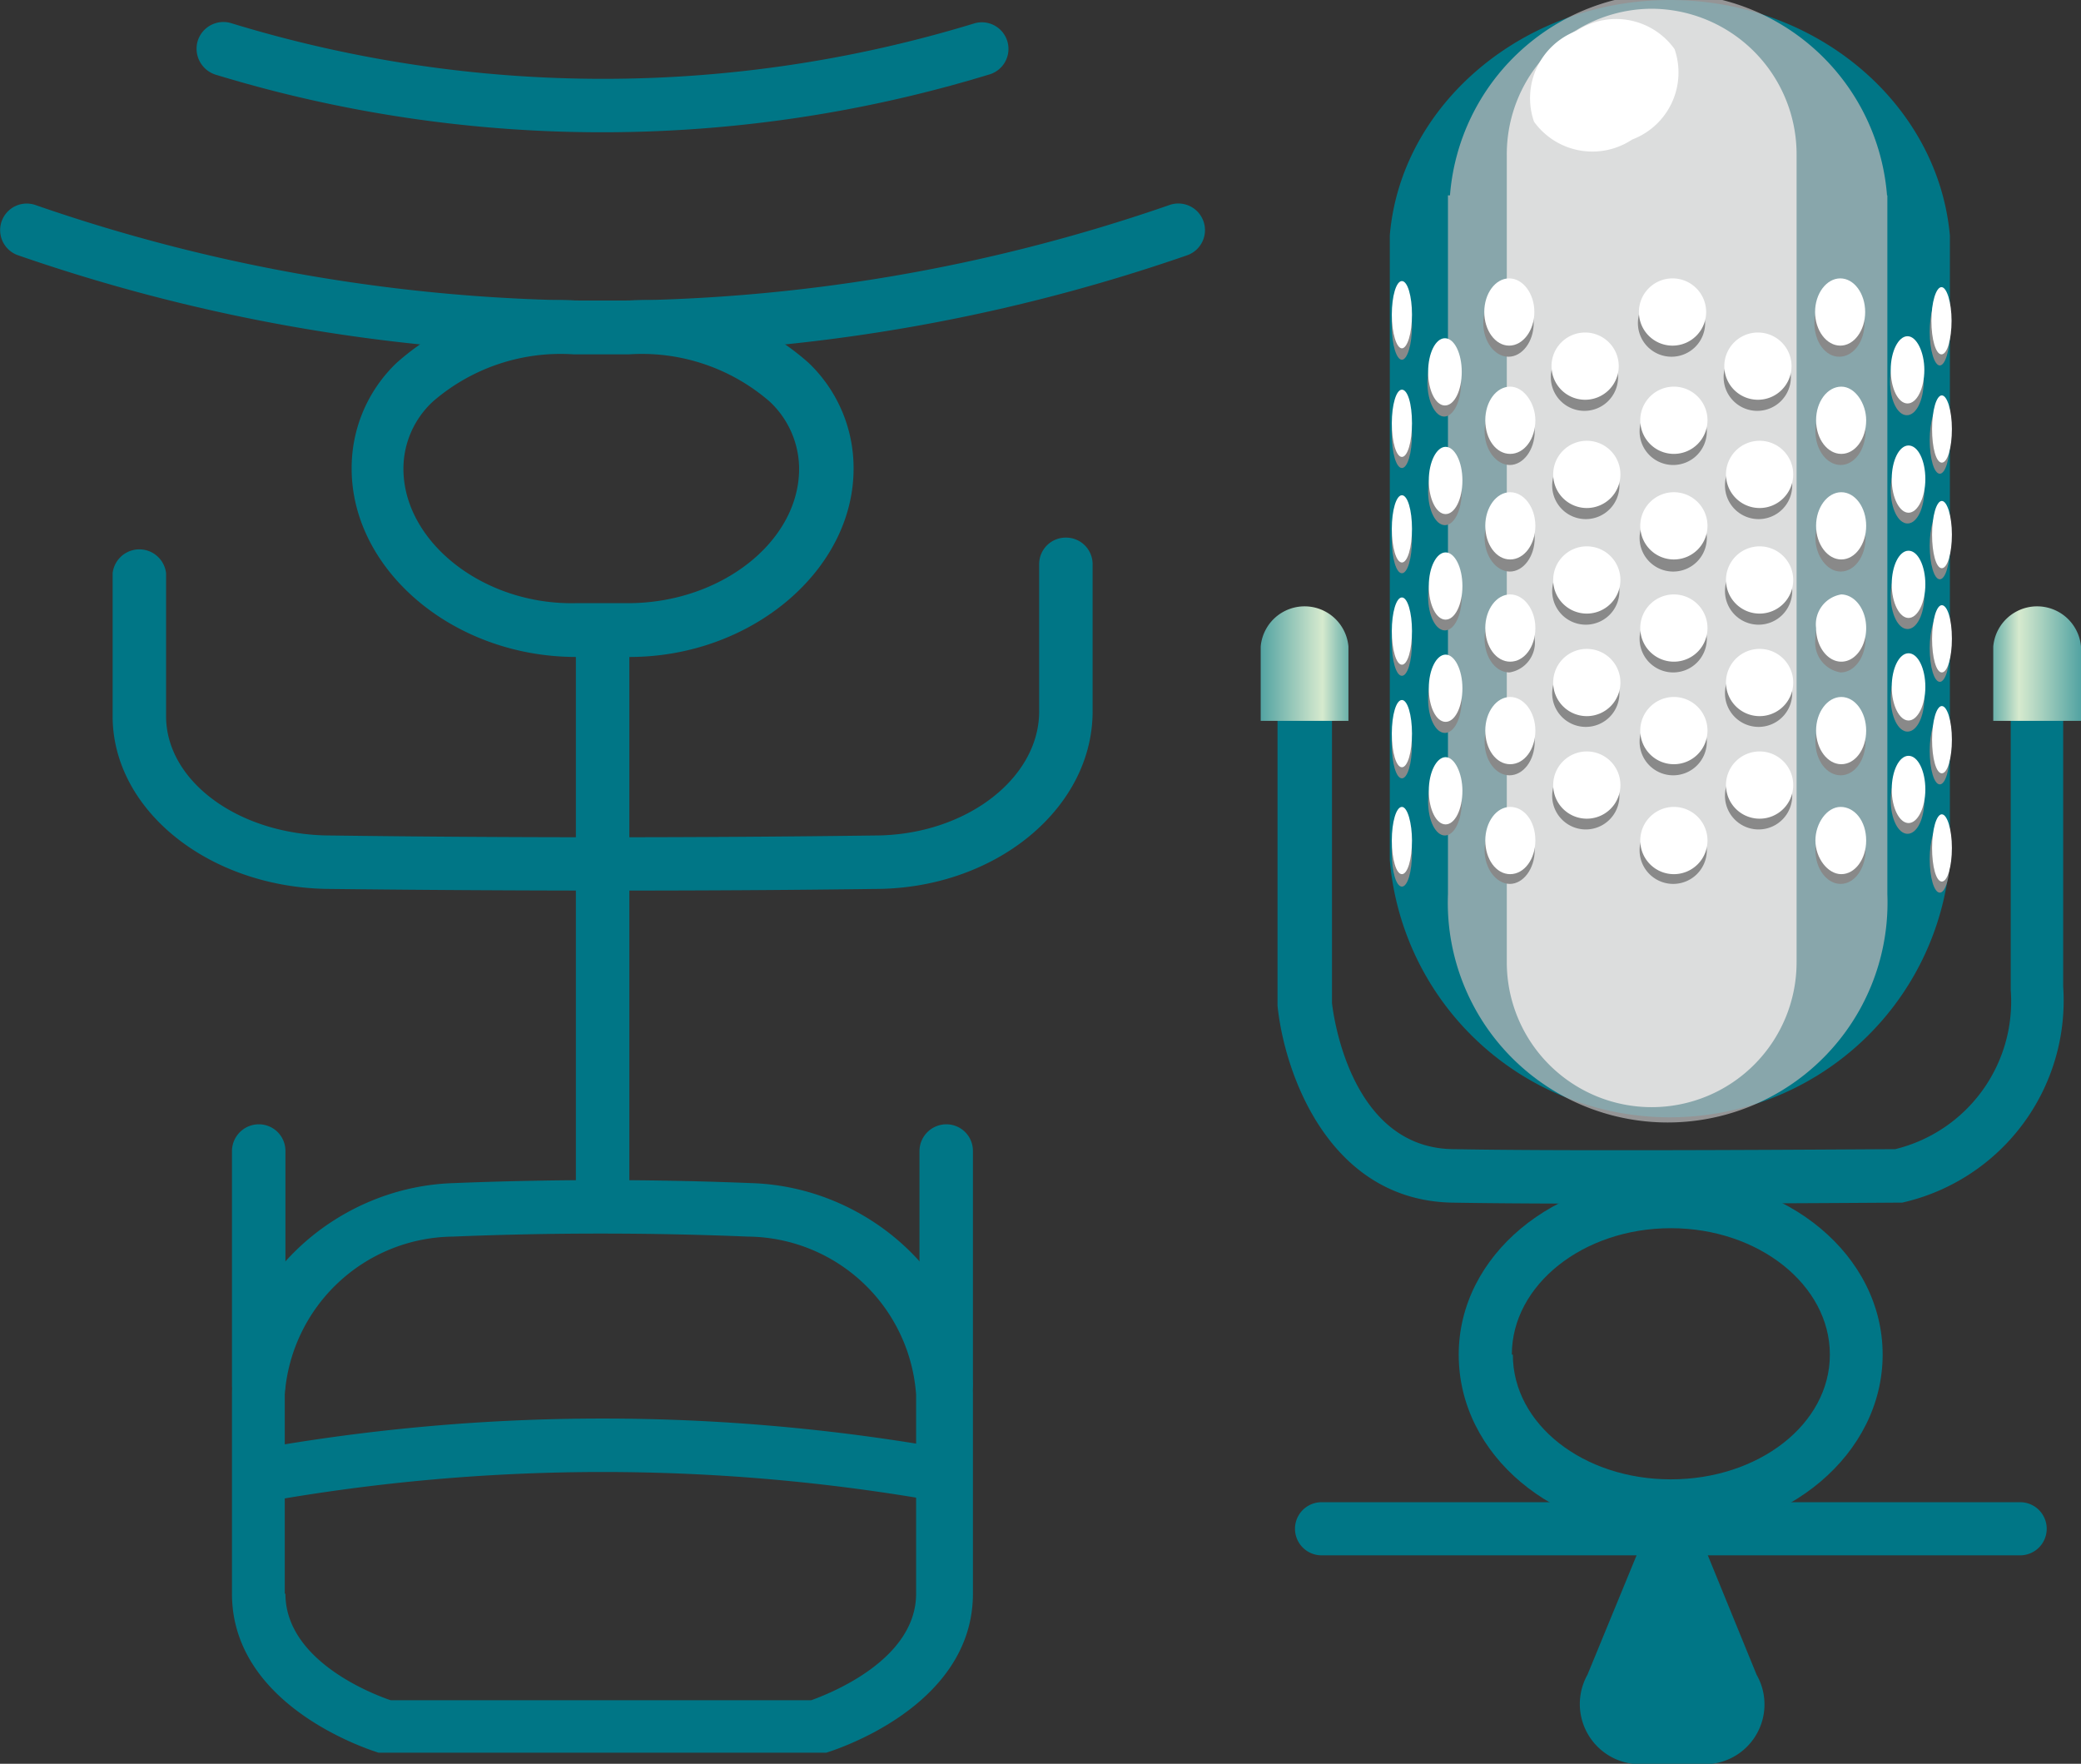 <svg xmlns="http://www.w3.org/2000/svg" xmlns:xlink="http://www.w3.org/1999/xlink" viewBox="0 0 61.9 52.46"><rect x="0" y="0" width="61.9" height="52.46" fill="#333333" stroke="none"/><defs><style>.cls-1{fill:#007686;}.cls-2{fill:#b5b5b6;opacity:0.75;}.cls-3{fill:#dcdddd;}.cls-4{fill:#898989;}.cls-5{fill:#fff;}.cls-6{fill:url(#linear-gradient);}.cls-7{fill:url(#linear-gradient-2);}</style><linearGradient id="linear-gradient" x1="-970.93" y1="-16156.99" x2="-970.93" y2="-16151.64" gradientTransform="matrix(0, 1, 1, 0, 16214.9, 990.61)" gradientUnits="userSpaceOnUse"><stop offset="0" stop-color="#007686"/><stop offset="0.04" stop-color="#077a88"/><stop offset="0.1" stop-color="#19848e"/><stop offset="0.17" stop-color="#379499"/><stop offset="0.24" stop-color="#61aba7"/><stop offset="0.32" stop-color="#97c8b9"/><stop offset="0.4" stop-color="#d6eace"/><stop offset="0.47" stop-color="#bddcc6"/><stop offset="0.73" stop-color="#58a6a4"/><stop offset="0.91" stop-color="#19838e"/><stop offset="1" stop-color="#007686"/></linearGradient><linearGradient id="linear-gradient-2" x1="-970.93" y1="-16945.64" x2="-970.93" y2="-16940.28" gradientTransform="translate(-16904.15 990.61) rotate(90)" xlink:href="#linear-gradient"/></defs><g id="圖層_2" data-name="圖層 2"><g id="圖層_1-2" data-name="圖層 1"><path class="cls-1" d="M58,7c-.36-3.94-4-7-8.33-7s-8,3.09-8.33,7h0V25.58h0a8.36,8.36,0,0,0,16.66,0h0Z"/><path class="cls-2" d="M56.13,5.81a6.52,6.52,0,0,0-13,0h-.06V26.59a6.54,6.54,0,1,0,13.07,0V5.81Z"/><path class="cls-3" d="M49.13.26a4.33,4.33,0,0,0-4.31,4.36v24a4.31,4.31,0,1,0,8.62,0v-24A4.33,4.33,0,0,0,49.13.26Z"/><path class="cls-4" d="M50.72,9.61a1,1,0,1,1-1-1A1,1,0,0,1,50.72,9.61Z"/><path class="cls-4" d="M50.77,12.83a1,1,0,1,1-1-1A1,1,0,0,1,50.77,12.83Z"/><path class="cls-4" d="M50.77,16a1,1,0,1,1-1-1A1,1,0,0,1,50.77,16Z"/><path class="cls-4" d="M50.77,19a1,1,0,1,1-1-1A1,1,0,0,1,50.77,19Z"/><path class="cls-4" d="M50.77,22.06a1,1,0,1,1-1-1A1,1,0,0,1,50.77,22.06Z"/><path class="cls-4" d="M50.77,25.29a1,1,0,1,1-1-1A1,1,0,0,1,50.77,25.29Z"/><path class="cls-4" d="M48.13,11.22a1,1,0,1,1-1-1A1,1,0,0,1,48.13,11.22Z"/><path class="cls-4" d="M48.17,14.44a1,1,0,1,1-1-1A1,1,0,0,1,48.17,14.44Z"/><path class="cls-4" d="M48.17,17.58a1,1,0,1,1-1-1A1,1,0,0,1,48.17,17.58Z"/><path class="cls-4" d="M48.17,20.62a1,1,0,1,1-1-1A1,1,0,0,1,48.17,20.62Z"/><path class="cls-4" d="M48.17,23.67a1,1,0,0,1-2,0,1,1,0,0,1,2,0Z"/><path class="cls-4" d="M53.27,11.22a1,1,0,1,1-1-1A1,1,0,0,1,53.27,11.22Z"/><path class="cls-4" d="M53.31,14.44a1,1,0,1,1-1-1A1,1,0,0,1,53.31,14.44Z"/><path class="cls-4" d="M53.31,17.58a1,1,0,1,1-1-1A1,1,0,0,1,53.31,17.58Z"/><path class="cls-4" d="M53.31,20.62a1,1,0,1,1-1-1A1,1,0,0,1,53.31,20.62Z"/><path class="cls-4" d="M53.31,23.67a1,1,0,0,1-2,0,1,1,0,0,1,2,0Z"/><path class="cls-4" d="M55.46,9.61c0,.55-.33,1-.75,1s-.74-.45-.74-1,.33-1,.74-1S55.46,9.05,55.46,9.61Z"/><path class="cls-4" d="M55.49,12.83c0,.55-.33,1-.74,1s-.75-.45-.75-1,.34-1,.75-1S55.49,12.28,55.49,12.83Z"/><path class="cls-4" d="M55.49,16c0,.56-.33,1-.74,1S54,16.52,54,16s.34-1,.75-1S55.49,15.41,55.49,16Z"/><path class="cls-4" d="M55.49,19c0,.55-.33,1-.74,1A.9.9,0,0,1,54,19c0-.56.34-1,.75-1S55.49,18.46,55.49,19Z"/><path class="cls-4" d="M55.49,22.06c0,.56-.33,1-.74,1s-.75-.44-.75-1,.34-1,.75-1S55.49,21.51,55.49,22.06Z"/><path class="cls-4" d="M55.49,25.29c0,.55-.33,1-.74,1s-.75-.45-.75-1,.34-1,.75-1S55.49,24.73,55.49,25.29Z"/><path class="cls-4" d="M45.62,9.61c0,.55-.34,1-.75,1s-.75-.45-.75-1,.34-1,.75-1S45.62,9.05,45.62,9.61Z"/><path class="cls-4" d="M45.65,12.83c0,.55-.34,1-.74,1s-.75-.45-.75-1,.33-1,.75-1S45.65,12.28,45.65,12.83Z"/><path class="cls-4" d="M45.65,16c0,.56-.34,1-.74,1s-.75-.45-.75-1,.33-1,.75-1S45.65,15.41,45.65,16Z"/><path class="cls-4" d="M45.65,19a.9.9,0,0,1-.75,1c-.41,0-.74-.44-.74-1s.33-1,.74-1S45.65,18.46,45.65,19Z"/><path class="cls-4" d="M45.65,22.06c0,.56-.34,1-.75,1s-.74-.44-.74-1,.33-1,.74-1S45.65,21.51,45.65,22.06Z"/><path class="cls-4" d="M45.65,25.29c0,.55-.34,1-.74,1s-.75-.45-.75-1,.33-1,.75-1S45.65,24.73,45.65,25.29Z"/><path class="cls-4" d="M57.22,11.35c0,.55-.22,1-.5,1s-.5-.45-.5-1,.23-1,.5-1S57.22,10.79,57.22,11.35Z"/><path class="cls-4" d="M57.24,14.57c0,.55-.22,1-.5,1s-.5-.45-.5-1,.23-1,.5-1S57.24,14,57.24,14.57Z"/><path class="cls-4" d="M57.24,17.71c0,.55-.22,1-.5,1s-.5-.45-.5-1,.23-1,.5-1S57.24,17.15,57.24,17.71Z"/><path class="cls-4" d="M57.24,20.76c0,.55-.22,1-.5,1s-.5-.45-.5-1,.23-1,.5-1S57.24,20.2,57.24,20.76Z"/><path class="cls-4" d="M57.24,23.8c0,.56-.22,1-.5,1s-.5-.45-.5-1,.23-1,.5-1S57.24,23.25,57.24,23.8Z"/><path class="cls-4" d="M43.46,11.39c0,.55-.23,1-.5,1s-.5-.45-.5-1,.22-1,.5-1S43.46,10.84,43.46,11.39Z"/><path class="cls-4" d="M43.48,14.62c0,.55-.22,1-.5,1s-.5-.45-.5-1,.22-1,.5-1S43.48,14.06,43.48,14.62Z"/><path class="cls-4" d="M43.48,17.75c0,.55-.22,1-.5,1s-.5-.45-.5-1,.22-1,.5-1S43.48,17.2,43.48,17.75Z"/><path class="cls-4" d="M43.48,20.8c0,.55-.22,1-.5,1s-.5-.45-.5-1,.22-1,.5-1S43.48,20.25,43.48,20.8Z"/><path class="cls-4" d="M43.48,23.85c0,.55-.22,1-.5,1s-.5-.45-.5-1,.22-1,.5-1S43.48,23.29,43.48,23.85Z"/><path class="cls-4" d="M58,9.87c0,.55-.14,1-.3,1s-.3-.45-.3-1,.13-1,.3-1S58,9.31,58,9.87Z"/><path class="cls-4" d="M58,13.09c0,.55-.13,1-.3,1s-.3-.45-.3-1,.14-1,.3-1S58,12.54,58,13.09Z"/><path class="cls-4" d="M58,16.23c0,.55-.13,1-.3,1s-.3-.45-.3-1,.14-1,.3-1S58,15.67,58,16.23Z"/><path class="cls-4" d="M58,19.28c0,.55-.13,1-.3,1s-.3-.45-.3-1,.14-1,.3-1S58,18.72,58,19.28Z"/><path class="cls-4" d="M58,22.33c0,.55-.13,1-.3,1s-.3-.45-.3-1,.14-1,.3-1S58,21.77,58,22.33Z"/><path class="cls-4" d="M58,25.55c0,.55-.13,1-.3,1s-.3-.45-.3-1,.14-1,.3-1S58,25,58,25.55Z"/><path class="cls-4" d="M42,9.7c0,.55-.14,1-.3,1s-.3-.44-.3-1,.13-1,.3-1S42,9.14,42,9.7Z"/><path class="cls-4" d="M42,12.92c0,.55-.13,1-.3,1s-.3-.45-.3-1,.13-1,.3-1S42,12.36,42,12.92Z"/><path class="cls-4" d="M42,16.05c0,.55-.13,1-.3,1s-.3-.45-.3-1,.13-1,.3-1S42,15.5,42,16.05Z"/><path class="cls-4" d="M42,19.1c0,.56-.13,1-.3,1s-.3-.44-.3-1,.13-1,.3-1S42,18.55,42,19.1Z"/><path class="cls-4" d="M42,22.15c0,.55-.13,1-.3,1s-.3-.45-.3-1,.13-1,.3-1S42,21.6,42,22.15Z"/><path class="cls-4" d="M42,25.37c0,.56-.13,1-.3,1s-.3-.44-.3-1,.13-1,.3-1S42,24.82,42,25.37Z"/><path class="cls-5" d="M49.81,1.46a2.13,2.13,0,0,1-1.26,2.69,2.14,2.14,0,0,1-2.92-.53A2.14,2.14,0,0,1,46.89.92,2.14,2.14,0,0,1,49.81,1.46Z"/><path class="cls-5" d="M50.75,9.28a1,1,0,1,1-1-1A1,1,0,0,1,50.75,9.28Z"/><path class="cls-5" d="M50.79,12.5a1,1,0,1,1-1-1A1,1,0,0,1,50.79,12.5Z"/><path class="cls-5" d="M50.79,15.64a1,1,0,1,1-1-1A1,1,0,0,1,50.79,15.64Z"/><path class="cls-5" d="M50.79,18.68a1,1,0,1,1-1-1A1,1,0,0,1,50.79,18.68Z"/><path class="cls-5" d="M50.79,21.73a1,1,0,1,1-1-1A1,1,0,0,1,50.79,21.73Z"/><path class="cls-5" d="M50.79,25a1,1,0,1,1-1-1A1,1,0,0,1,50.79,25Z"/><path class="cls-5" d="M48.15,10.89a1,1,0,1,1-1-1A1,1,0,0,1,48.15,10.89Z"/><path class="cls-5" d="M48.2,14.11a1,1,0,1,1-1-1A1,1,0,0,1,48.2,14.11Z"/><path class="cls-5" d="M48.2,17.25a1,1,0,1,1-1-1A1,1,0,0,1,48.2,17.25Z"/><path class="cls-5" d="M48.2,20.3a1,1,0,1,1-1-1A1,1,0,0,1,48.2,20.3Z"/><path class="cls-5" d="M48.2,23.35a1,1,0,1,1-1-1A1,1,0,0,1,48.2,23.35Z"/><path class="cls-5" d="M53.29,10.89a1,1,0,1,1-1-1A1,1,0,0,1,53.29,10.89Z"/><path class="cls-5" d="M53.34,14.11a1,1,0,1,1-1-1A1,1,0,0,1,53.34,14.11Z"/><path class="cls-5" d="M53.34,17.25a1,1,0,1,1-1-1A1,1,0,0,1,53.34,17.25Z"/><path class="cls-5" d="M53.34,20.3a1,1,0,1,1-1-1A1,1,0,0,1,53.34,20.3Z"/><path class="cls-5" d="M53.34,23.35a1,1,0,1,1-1-1A1,1,0,0,1,53.34,23.35Z"/><path class="cls-5" d="M55.48,9.28c0,.55-.33,1-.74,1s-.75-.45-.75-1,.34-1,.75-1S55.48,8.73,55.48,9.28Z"/><path class="cls-5" d="M55.51,12.5c0,.56-.33,1-.74,1s-.75-.44-.75-1,.34-1,.75-1S55.51,12,55.51,12.5Z"/><path class="cls-5" d="M55.51,15.64c0,.55-.33,1-.74,1s-.75-.45-.75-1,.34-1,.75-1S55.51,15.09,55.51,15.64Z"/><path class="cls-5" d="M55.51,18.68c0,.56-.33,1-.74,1s-.75-.45-.75-1a.9.9,0,0,1,.75-1C55.18,17.69,55.51,18.13,55.51,18.68Z"/><path class="cls-5" d="M55.51,21.73c0,.56-.33,1-.74,1s-.75-.45-.75-1,.34-1,.75-1S55.51,21.18,55.51,21.73Z"/><path class="cls-5" d="M55.51,25c0,.55-.33,1-.74,1S54,25.51,54,25s.34-1,.75-1S55.51,24.41,55.51,25Z"/><path class="cls-5" d="M45.64,9.28c0,.55-.34,1-.75,1s-.74-.45-.74-1,.33-1,.74-1S45.64,8.73,45.64,9.28Z"/><path class="cls-5" d="M45.67,12.5c0,.56-.33,1-.75,1s-.74-.44-.74-1,.33-1,.74-1S45.67,12,45.67,12.5Z"/><path class="cls-5" d="M45.67,15.64c0,.55-.33,1-.75,1s-.74-.45-.74-1,.33-1,.74-1S45.67,15.09,45.67,15.64Z"/><path class="cls-5" d="M45.67,18.68c0,.56-.33,1-.75,1s-.74-.45-.74-1,.33-1,.74-1S45.67,18.13,45.67,18.68Z"/><path class="cls-5" d="M45.67,21.73c0,.56-.33,1-.75,1s-.74-.45-.74-1,.33-1,.74-1S45.67,21.18,45.67,21.73Z"/><path class="cls-5" d="M45.67,25c0,.55-.33,1-.75,1s-.74-.45-.74-1,.33-1,.74-1S45.67,24.41,45.67,25Z"/><path class="cls-5" d="M57.24,11c0,.55-.22,1-.5,1s-.5-.45-.5-1,.23-1,.5-1S57.24,10.47,57.24,11Z"/><path class="cls-5" d="M57.27,14.25c0,.55-.23,1-.5,1s-.5-.45-.5-1,.22-1,.5-1S57.27,13.69,57.27,14.25Z"/><path class="cls-5" d="M57.27,17.38c0,.55-.23,1-.5,1s-.5-.45-.5-1,.22-1,.5-1S57.27,16.83,57.27,17.38Z"/><path class="cls-5" d="M57.27,20.43c0,.55-.23,1-.5,1s-.5-.45-.5-1,.22-1,.5-1S57.27,19.88,57.27,20.43Z"/><path class="cls-5" d="M57.27,23.48c0,.55-.23,1-.5,1s-.5-.45-.5-1,.22-1,.5-1S57.27,22.93,57.27,23.48Z"/><path class="cls-5" d="M43.48,11.06c0,.56-.22,1-.5,1s-.5-.45-.5-1,.22-1,.5-1S43.48,10.51,43.48,11.06Z"/><path class="cls-5" d="M43.5,14.29c0,.55-.22,1-.5,1s-.5-.45-.5-1,.23-1,.5-1S43.5,13.73,43.5,14.29Z"/><path class="cls-5" d="M43.5,17.43c0,.55-.22,1-.5,1s-.5-.44-.5-1,.23-1,.5-1S43.5,16.87,43.5,17.43Z"/><path class="cls-5" d="M43.5,20.47c0,.56-.22,1-.5,1s-.5-.44-.5-1,.23-1,.5-1S43.5,19.92,43.5,20.47Z"/><path class="cls-5" d="M43.5,23.52c0,.55-.22,1-.5,1s-.5-.45-.5-1,.23-1,.5-1S43.5,23,43.5,23.52Z"/><path class="cls-5" d="M58.05,9.54c0,.55-.13,1-.3,1s-.3-.45-.3-1,.14-1,.3-1S58.05,9,58.05,9.54Z"/><path class="cls-5" d="M58.06,12.76c0,.56-.13,1-.3,1s-.29-.44-.29-1,.13-1,.29-1S58.06,12.21,58.06,12.76Z"/><path class="cls-5" d="M58.06,15.9c0,.55-.13,1-.3,1s-.29-.45-.29-1,.13-1,.29-1S58.06,15.35,58.06,15.9Z"/><path class="cls-5" d="M58.06,19c0,.55-.13,1-.3,1s-.29-.45-.29-1,.13-1,.29-1S58.06,18.4,58.06,19Z"/><path class="cls-5" d="M58.06,22c0,.55-.13,1-.3,1s-.29-.45-.29-1,.13-1,.29-1S58.06,21.44,58.06,22Z"/><path class="cls-5" d="M58.06,25.22c0,.55-.13,1-.3,1s-.29-.45-.29-1,.13-1,.29-1S58.06,24.67,58.06,25.22Z"/><path class="cls-5" d="M42,9.36c0,.56-.14,1-.3,1s-.3-.45-.3-1,.13-1,.3-1S42,8.81,42,9.36Z"/><path class="cls-5" d="M42,12.59c0,.55-.13,1-.3,1s-.3-.45-.3-1,.13-1,.3-1S42,12,42,12.59Z"/><path class="cls-5" d="M42,15.73c0,.55-.13,1-.3,1s-.3-.45-.3-1,.13-1,.3-1S42,15.17,42,15.73Z"/><path class="cls-5" d="M42,18.77c0,.56-.13,1-.3,1s-.3-.45-.3-1,.13-1,.3-1S42,18.22,42,18.77Z"/><path class="cls-5" d="M42,21.82c0,.56-.13,1-.3,1s-.3-.44-.3-1,.13-1,.3-1S42,21.27,42,21.82Z"/><path class="cls-5" d="M42,25c0,.56-.13,1-.3,1s-.3-.45-.3-1,.13-1,.3-1S42,24.49,42,25Z"/><path class="cls-1" d="M49,52.46a1.79,1.79,0,0,1-1.78-2.65l1.44-3.5c.59-1.45,1.56-1.45,2.16,0l1.43,3.5a1.78,1.78,0,0,1-1.77,2.65Z"/><path class="cls-1" d="M39.31,44.68a.79.79,0,0,0,0,1.58H60.09a.79.79,0,0,0,0-1.58Z"/><path class="cls-1" d="M59.81,19V29.45a4.52,4.52,0,0,1-3.44,4.73c-.71,0-9.37.07-13.1,0-3.17,0-3.63-4.18-3.65-4.35V20.2H38v9.71c.21,2.05,1.55,5.8,5.21,5.86,3.89.07,13.14,0,13.23,0h.14a6.16,6.16,0,0,0,4.79-6.43V19Z"/><path class="cls-6" d="M61.9,19.23v2.21H59.29V19.23a1.31,1.31,0,0,1,2.61,0Z"/><path class="cls-7" d="M37.5,19.23v2.21h2.61V19.23a1.31,1.31,0,0,0-2.61,0Z"/><path class="cls-1" d="M43.39,40.29c0,3,2.83,5.34,6.31,5.34S56,43.24,56,40.29,53.18,35,49.7,35,43.39,37.34,43.39,40.29Zm1.58,0c0-2.07,2.12-3.76,4.73-3.76s4.73,1.69,4.73,3.76S52.31,44,49.7,44,45,42.36,45,40.29Z"/><path class="cls-1" d="M29,.69A37.79,37.79,0,0,1,6.88.69a.8.8,0,0,0-1,.53.81.81,0,0,0,.53,1,39.43,39.43,0,0,0,23,0A.79.79,0,0,0,29,.69Z"/><path class="cls-1" d="M34.78,6.1a51.42,51.42,0,0,1-33.72,0A.79.79,0,1,0,.53,7.59a53.06,53.06,0,0,0,34.79,0,.79.79,0,1,0-.54-1.49Z"/><path class="cls-1" d="M11.8,10.79a4.32,4.32,0,0,0-1.34,3.15c0,3,3,5.59,6.66,5.6h1.61c3.61,0,6.66-2.57,6.66-5.6h0a4.32,4.32,0,0,0-1.34-3.15,7.39,7.39,0,0,0-5.34-1.85H17.13A7.38,7.38,0,0,0,11.8,10.79ZM12,13.94a2.72,2.72,0,0,1,.88-2,5.8,5.8,0,0,1,4.19-1.4h1.63a5.8,5.8,0,0,1,4.19,1.4,2.75,2.75,0,0,1,.88,2h0c0,2.17-2.33,4-5.09,4H17.13C14.37,18,12,16.11,12,13.94Z"/><path class="cls-1" d="M17.13,19.42V35.3a.8.8,0,0,0,1.59,0V19.42a.8.8,0,0,0-1.59,0Z"/><path class="cls-1" d="M30.91,16.78v4.38c0,2-2.2,3.69-4.9,3.69-5.29.07-10.88.07-16.16,0-2.72,0-4.91-1.6-4.91-3.55V17.05a.8.8,0,0,0-1.59,0V21.3c0,2.82,2.91,5.13,6.49,5.14,5.29.06,10.88.07,16.18,0,3.57,0,6.48-2.38,6.48-5.28V16.78a.79.79,0,0,0-.8-.79A.79.79,0,0,0,30.91,16.78Z"/><path class="cls-1" d="M7.64,43.1a.79.79,0,1,0,.29,1.56,57.36,57.36,0,0,1,20,0,.79.79,0,1,0,.28-1.56A58.68,58.68,0,0,0,7.64,43.1Z"/><path class="cls-1" d="M13.47,35.19c-3.56.12-6.57,3-6.57,6.29V47.4c0,3.39,4.18,4.67,4.36,4.73l.23,0H24.36l.22,0c.18-.06,4.36-1.34,4.36-4.73h0V41.48c0-3.29-3-6.17-6.57-6.29C19.42,35.07,16.42,35.07,13.47,35.19Zm-5,12.21V41.48a5.07,5.07,0,0,1,5-4.7c2.92-.12,5.87-.12,8.78,0a5.06,5.06,0,0,1,5,4.7V47.4c0,2-2.65,3-3.12,3.17H11.62C11.15,50.41,8.49,49.42,8.49,47.4Z"/><path class="cls-1" d="M6.9,34.24v6.93a.79.79,0,0,0,.8.79.79.79,0,0,0,.79-.79V34.24a.79.79,0,0,0-.79-.8A.8.8,0,0,0,6.9,34.24Z"/><path class="cls-1" d="M27.35,34.24v6.93a.79.79,0,0,0,.8.79.79.79,0,0,0,.79-.79V34.24a.79.79,0,0,0-.79-.8A.8.8,0,0,0,27.35,34.24Z"/></g></g></svg>